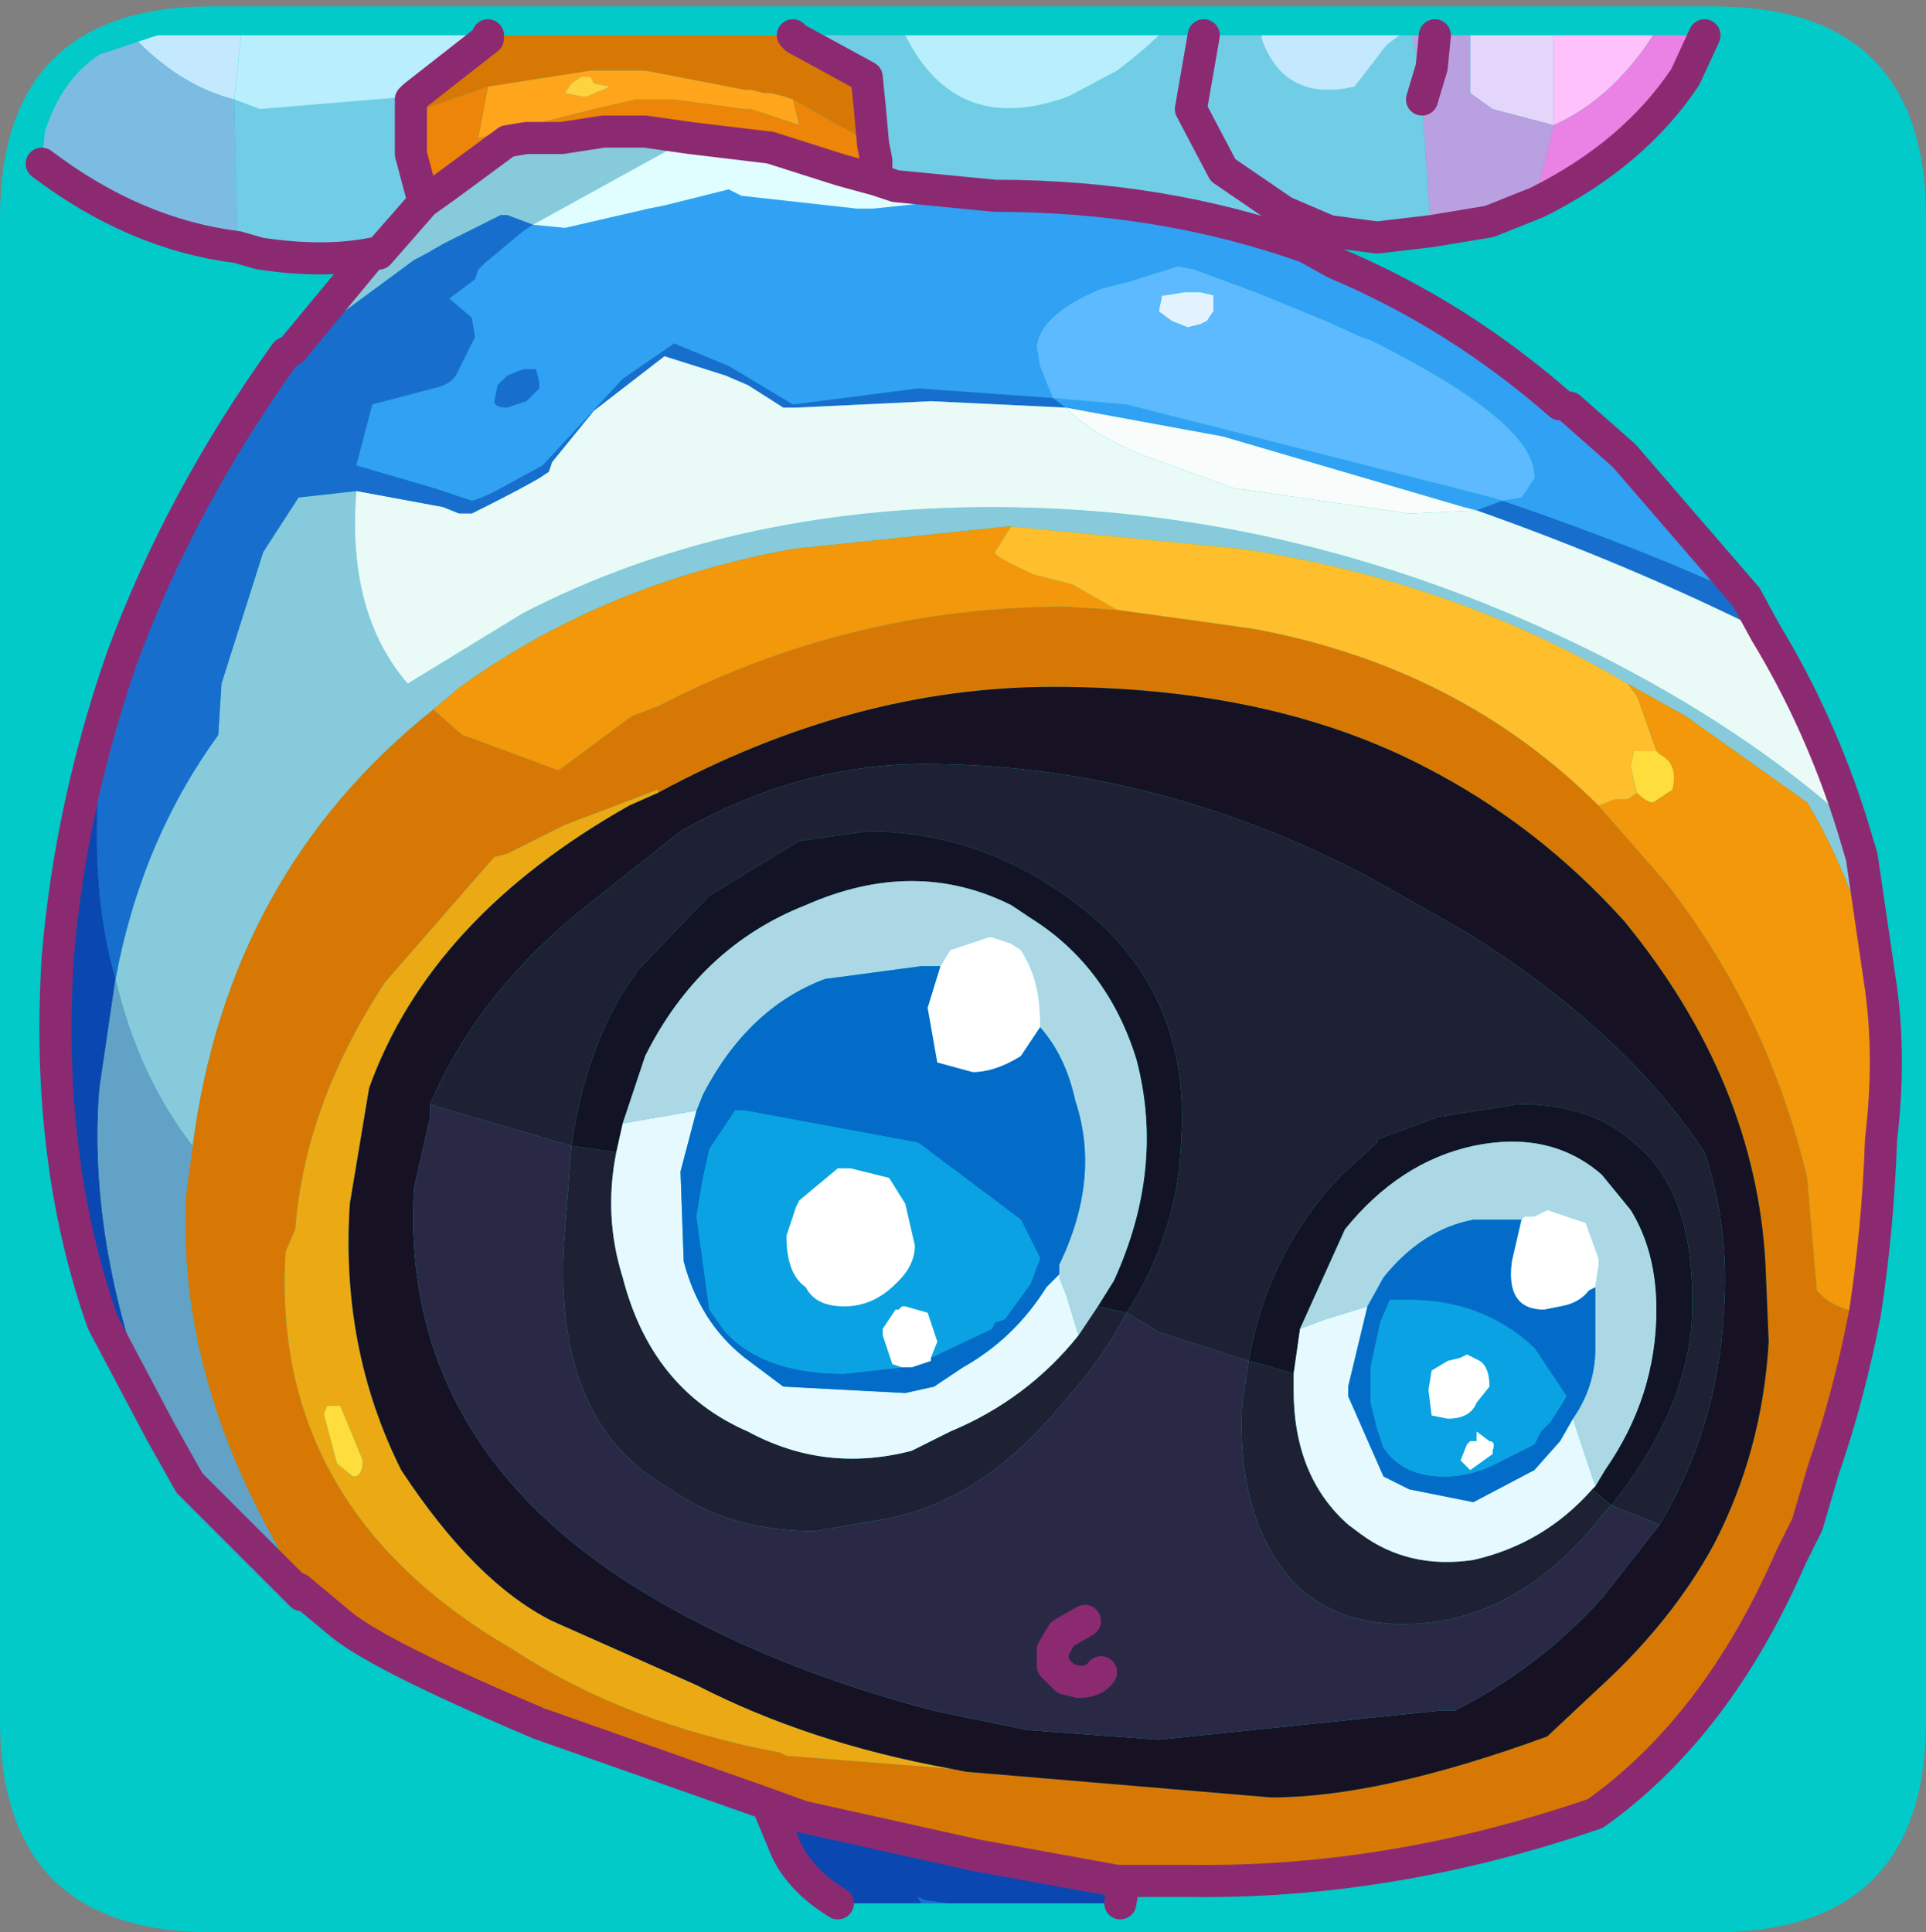 <?xml version="1.0" encoding="UTF-8" standalone="no"?>
<svg xmlns:ffdec="https://www.free-decompiler.com/flash" xmlns:xlink="http://www.w3.org/1999/xlink" ffdec:objectType="frame" height="30.1px" width="30.0px" xmlns="http://www.w3.org/2000/svg">
  <rect width="100%" height="100%" fill="#808080" stroke="none"/>
  <g transform="matrix(1.0, 0.0, 0.0, 1.0, 0.0, 0.0)">
    <use ffdec:characterId="1" height="30.0" transform="matrix(1.0, 0.0, 0.0, 1.0, 0.0, 0.0)" width="30.0" xlink:href="#shape0"/>
    <use ffdec:characterId="3" height="30.0" transform="matrix(1.0, 0.0, 0.0, 1.0, 0.0, 0.1)" width="30.0" xlink:href="#sprite0"/>
  </g>
  <defs>
    <g id="shape0" transform="matrix(1.0, 0.0, 0.0, 1.0, 0.0, 0.0)">
      <path d="M0.0 0.0 L30.0 0.0 30.0 30.0 0.0 30.0 0.0 0.0" fill="#33cc66" fill-opacity="0.0" fill-rule="evenodd" stroke="none"/>
    </g>
    <g id="sprite0" transform="matrix(1.0, 0.0, 0.0, 1.0, 30.0, 30.0)">
      <use ffdec:characterId="2" height="30.0" transform="matrix(1.0, 0.0, 0.0, 1.0, -30.0, -30.0)" width="30.0" xlink:href="#shape1"/>
    </g>
    <g id="shape1" transform="matrix(1.0, 0.0, 0.0, 1.0, 30.0, 30.0)">
      <path d="M0.0 -26.7 L0.0 -3.3 Q0.0 0.0 -3.3 0.0 L-26.7 0.0 Q-30.0 0.0 -30.0 -3.3 L-30.0 -26.7 Q-30.0 -30.0 -26.7 -30.0 L-3.3 -30.0 Q0.0 -30.0 0.0 -26.7" fill="#02cac9" fill-rule="evenodd" stroke="none"/>
      <path d="M-16.4 -27.85 L-16.45 -28.4 -16.5 -28.9 -17.6 -29.5 -17.65 -29.55 -15.9 -29.55 Q-15.1 -27.95 -13.35 -28.6 L-12.6 -29.0 Q-12.2 -29.3 -11.95 -29.55 L-11.25 -29.55 -11.45 -28.4 -10.95 -27.45 -10.0 -26.8 -9.3 -26.5 -10.0 -26.8 -10.95 -27.45 -11.45 -28.4 -11.25 -29.55 -10.35 -29.55 -10.35 -29.5 Q-10.0 -28.5 -8.9 -28.75 L-8.4 -29.4 -8.2 -29.55 -8.0 -29.55 -7.9 -29.05 -7.85 -28.55 -7.75 -27.0 -7.7 -26.5 -8.55 -26.4 -9.3 -26.5 -9.65 -26.25 Q-11.9 -27.05 -14.5 -27.05 L-16.05 -27.2 -16.35 -27.3 -16.35 -27.6 -16.4 -27.85 M-23.55 -28.6 L-23.6 -28.55 -23.6 -28.3 -23.6 -27.7 -23.4 -26.95 -24.1 -26.15 -24.2 -26.15 Q-24.95 -26.0 -25.95 -26.15 L-26.3 -26.25 -26.35 -28.55 -25.95 -28.4 -23.55 -28.6" fill="#71cde5" fill-rule="evenodd" stroke="none"/>
      <path d="M-17.65 -29.55 L-17.6 -29.5 -16.5 -28.9 -16.45 -28.4 -16.4 -27.85 -17.65 -28.55 -17.8 -28.6 -18.0 -28.65 -18.1 -28.65 -18.3 -28.7 -18.4 -28.7 -19.95 -29.0 -20.3 -29.0 -20.6 -29.0 -20.65 -29.0 -20.8 -29.0 -22.4 -28.75 -23.4 -28.4 -23.6 -28.3 -23.6 -28.55 -23.55 -28.6 -22.4 -29.5 -22.4 -29.55 -17.65 -29.55 M-27.0 -12.25 Q-26.45 -16.5 -23.25 -19.05 L-22.8 -18.65 -22.65 -18.6 -21.3 -18.1 -20.15 -18.95 -19.75 -19.1 Q-16.75 -20.65 -13.4 -20.65 L-12.6 -20.6 -11.15 -20.4 -10.45 -20.3 Q-7.25 -19.7 -5.1 -17.55 L-4.05 -16.35 Q-2.45 -14.3 -1.85 -11.75 L-1.7 -10.0 Q-1.45 -9.7 -0.95 -9.65 -1.2 -8.35 -1.6 -7.2 L-1.75 -7.2 -1.85 -6.35 -2.1 -5.85 Q-3.25 -3.2 -5.15 -1.85 -8.35 -0.75 -11.5 -0.8 L-12.5 -0.8 -12.6 -0.8 -14.8 -1.2 -17.5 -1.8 -18.05 -2.0 -21.6 -3.25 Q-24.2 -4.35 -24.75 -4.85 L-25.35 -5.35 -25.7 -6.05 Q-27.25 -8.8 -27.1 -11.5 L-27.0 -12.25 M-19.75 -17.75 L-19.75 -17.8 -21.2 -17.25 -22.1 -16.8 -22.3 -16.75 -24.0 -14.8 Q-25.25 -12.9 -25.4 -10.95 L-25.55 -10.6 Q-25.8 -6.6 -22.0 -4.4 -20.25 -3.25 -17.85 -2.8 L-17.75 -2.75 -15.2 -2.55 -14.95 -2.5 -10.2 -2.1 Q-8.5 -2.1 -5.9 -3.05 L-5.1 -3.8 Q-3.95 -4.85 -3.3 -6.05 -2.55 -7.5 -2.45 -9.2 L-2.5 -10.4 Q-2.65 -13.25 -4.7 -15.75 -6.05 -17.25 -7.8 -18.15 -10.2 -19.4 -13.6 -19.4 -16.7 -19.4 -19.75 -17.75" fill="#d77805" fill-rule="evenodd" stroke="none"/>
      <path d="M-22.4 -28.75 L-20.8 -29.0 -20.65 -29.0 -20.6 -29.0 -20.3 -29.0 -19.95 -29.0 -18.4 -28.7 -18.3 -28.7 -18.1 -28.65 -18.0 -28.65 -17.8 -28.6 -17.65 -28.55 -17.55 -28.15 -18.0 -28.3 -18.3 -28.4 -18.4 -28.4 -19.5 -28.55 -20.1 -28.55 -20.75 -28.4 -22.55 -27.95 -22.4 -28.75 M-20.8 -28.9 L-20.95 -28.9 -21.1 -28.8 -21.2 -28.65 -20.95 -28.6 -20.85 -28.6 -20.5 -28.75 -20.75 -28.8 -20.8 -28.9" fill="#ffa51c" fill-rule="evenodd" stroke="none"/>
      <path d="M-16.4 -27.85 L-16.35 -27.6 -16.35 -27.3 -16.9 -27.45 -18.0 -27.8 -19.25 -27.95 -19.95 -28.05 -20.6 -28.05 -21.25 -27.95 -21.8 -27.95 -22.1 -27.9 -23.05 -27.2 -23.4 -26.95 -23.6 -27.7 -23.6 -28.3 -23.4 -28.4 -22.4 -28.75 -22.55 -27.95 -20.75 -28.4 -20.1 -28.55 -19.5 -28.55 -18.4 -28.4 -18.3 -28.4 -18.0 -28.3 -17.55 -28.15 -17.65 -28.55 -16.4 -27.85" fill="#ec8508" fill-rule="evenodd" stroke="none"/>
      <path d="M-23.4 -26.95 L-23.05 -27.2 -22.1 -27.9 -21.8 -27.95 -21.25 -27.95 -20.6 -28.05 -19.95 -28.05 -19.25 -27.95 -21.7 -26.6 -22.1 -26.75 -22.2 -26.75 -23.1 -26.3 Q-23.35 -26.15 -23.55 -26.05 L-25.45 -24.65 -24.25 -26.1 -24.2 -26.15 -24.1 -26.15 -23.4 -26.95 M-14.25 -21.9 L-14.3 -21.9 -17.65 -21.55 Q-20.65 -21.0 -22.9 -19.35 L-22.95 -19.3 -23.25 -19.05 Q-26.45 -16.5 -27.0 -12.25 -27.85 -13.35 -28.2 -14.85 -27.8 -17.0 -26.6 -18.65 L-26.55 -19.45 -25.9 -21.5 -25.35 -22.35 -24.45 -22.45 Q-24.6 -20.55 -23.65 -19.45 L-21.85 -20.55 Q-18.65 -22.2 -14.55 -22.2 -9.75 -22.2 -5.2 -19.95 -2.8 -18.75 -1.15 -17.25 L-1.0 -16.75 -0.7 -14.7 Q-1.15 -16.45 -1.85 -17.6 L-3.75 -18.95 -4.65 -19.45 Q-7.35 -21.05 -10.65 -21.55 L-14.25 -21.9" fill="#87cadb" fill-rule="evenodd" stroke="none"/>
      <path d="M-14.5 -27.05 Q-11.9 -27.05 -9.65 -26.25 L-9.2 -26.0 Q-7.3 -25.2 -5.7 -23.8 L-5.55 -23.75 -4.7 -23.0 -2.8 -20.8 Q-4.4 -21.55 -6.6 -22.3 L-6.3 -22.35 -6.1 -22.65 Q-6.05 -23.5 -8.65 -24.8 L-8.8 -24.85 -9.35 -25.1 -10.45 -25.55 -11.4 -25.9 -11.65 -25.95 -12.45 -25.7 -12.85 -25.6 Q-13.8 -25.2 -13.85 -24.7 L-13.8 -24.4 -13.6 -23.9 -15.7 -24.05 -17.25 -23.85 -17.65 -23.8 -18.65 -24.4 -19.5 -24.75 -20.3 -24.2 -21.55 -22.85 -22.1 -22.55 Q-22.45 -22.35 -22.65 -22.3 L-23.25 -22.5 -24.45 -22.85 -24.2 -23.8 -23.25 -24.05 Q-23.0 -24.1 -22.9 -24.25 L-22.6 -24.85 -22.65 -25.15 -23.0 -25.45 -22.6 -25.75 -22.55 -25.9 -22.45 -26.0 -21.85 -26.5 -21.7 -26.6 -21.2 -26.55 -19.9 -26.85 -19.65 -26.9 -18.65 -27.15 -18.45 -27.05 -16.65 -26.85 -16.4 -26.85 -14.5 -27.05 M-21.65 -24.35 L-21.85 -24.35 -22.1 -24.25 -22.25 -24.1 -22.3 -23.85 Q-22.3 -23.75 -22.1 -23.75 L-21.8 -23.85 -21.6 -24.05 -21.6 -24.15 -21.65 -24.35 M-13.4 -23.75 L-13.6 -23.9 -12.45 -23.8 -6.75 -22.35 -6.6 -22.3 -7.0 -22.15 -7.2 -22.2 -10.95 -23.3 -13.4 -23.75" fill="#31a1f3" fill-rule="evenodd" stroke="none"/>
      <path d="M-16.35 -27.3 L-16.05 -27.2 -14.5 -27.05 -16.4 -26.85 -16.65 -26.85 -18.45 -27.05 -18.65 -27.15 -19.65 -26.9 -19.9 -26.85 -21.2 -26.55 -21.7 -26.6 -19.25 -27.95 -18.0 -27.8 -16.9 -27.45 -16.35 -27.3" fill="#e0fdff" fill-rule="evenodd" stroke="none"/>
      <path d="M-8.2 -29.55 L-8.4 -29.4 -8.9 -28.75 Q-10.0 -28.5 -10.35 -29.5 L-10.35 -29.55 -8.2 -29.55 M-27.85 -29.45 L-27.55 -29.55 -26.25 -29.55 -26.25 -29.5 -26.35 -28.55 Q-27.15 -28.75 -27.85 -29.45" fill="#c4e8fe" fill-rule="evenodd" stroke="none"/>
      <path d="M-11.95 -29.55 Q-12.2 -29.3 -12.6 -29.0 L-13.35 -28.6 Q-15.1 -27.95 -15.9 -29.55 L-11.95 -29.55 M-22.4 -29.55 L-22.4 -29.5 -23.55 -28.6 -25.95 -28.4 -26.35 -28.55 -26.25 -29.5 -26.25 -29.55 -22.4 -29.55" fill="#b9eefc" fill-rule="evenodd" stroke="none"/>
      <path d="M-11.5 -25.55 L-11.4 -25.55 -11.3 -25.55 -11.1 -25.5 -11.1 -25.25 -11.2 -25.1 -11.3 -25.05 -11.5 -25.0 -11.75 -25.1 -11.95 -25.25 -11.9 -25.5 -11.85 -25.5 -11.55 -25.55 -11.5 -25.55" fill="#e2f3ff" fill-rule="evenodd" stroke="none"/>
      <path d="M-13.6 -23.9 L-13.8 -24.4 -13.85 -24.7 Q-13.8 -25.2 -12.85 -25.6 L-12.45 -25.7 -11.65 -25.95 -11.4 -25.9 -10.45 -25.55 -9.35 -25.1 -8.8 -24.85 -8.65 -24.8 Q-6.05 -23.5 -6.1 -22.65 L-6.3 -22.35 -6.6 -22.3 -6.75 -22.35 -12.45 -23.8 -13.6 -23.9 M-11.5 -25.55 L-11.55 -25.55 -11.85 -25.5 -11.9 -25.5 -11.95 -25.25 -11.75 -25.1 -11.5 -25.0 -11.3 -25.05 -11.2 -25.1 -11.1 -25.25 -11.1 -25.5 -11.3 -25.55 -11.4 -25.55 -11.5 -25.55" fill="#5dbaff" fill-rule="evenodd" stroke="none"/>
      <path d="M-7.1 -29.55 L-5.8 -29.55 -5.8 -28.15 -6.75 -28.4 -7.1 -28.65 -7.1 -28.8 -7.1 -29.55 M-7.9 -29.05 L-7.7 -29.05 -7.85 -28.55 -7.9 -29.05" fill="#e4d6fa" fill-rule="evenodd" stroke="none"/>
      <path d="M-8.0 -29.55 L-7.65 -29.55 -7.1 -29.55 -7.1 -28.8 -7.1 -28.65 -6.75 -28.4 -5.8 -28.15 -6.05 -27.15 -6.05 -26.95 -6.8 -26.65 -7.7 -26.5 -7.75 -27.0 -7.85 -28.55 -7.7 -29.05 -7.9 -29.05 -8.0 -29.55 M-7.65 -29.55 L-7.7 -29.05 -7.65 -29.55" fill="#b9a0e0" fill-rule="evenodd" stroke="none"/>
      <path d="M-5.8 -29.55 L-4.25 -29.55 Q-4.9 -28.55 -5.8 -28.15 L-5.8 -29.55" fill="#ffc1fc" fill-rule="evenodd" stroke="none"/>
      <path d="M-4.25 -29.55 L-3.45 -29.55 -3.75 -28.9 Q-4.55 -27.7 -6.05 -26.95 L-6.05 -27.15 -5.8 -28.15 Q-4.9 -28.55 -4.25 -29.55" fill="#e982e4" fill-rule="evenodd" stroke="none"/>
      <path d="M-27.85 -29.45 Q-27.15 -28.75 -26.35 -28.55 L-26.3 -26.25 Q-27.9 -26.45 -29.35 -27.55 L-29.3 -28.05 Q-29.05 -28.85 -28.45 -29.25 L-27.85 -29.45" fill="#7cbce2" fill-rule="evenodd" stroke="none"/>
      <path d="M-20.8 -28.9 L-20.75 -28.8 -20.5 -28.75 -20.85 -28.6 -20.95 -28.6 -21.2 -28.65 -21.1 -28.8 -20.95 -28.9 -20.8 -28.9" fill="#ffd23f" fill-rule="evenodd" stroke="none"/>
      <path d="M-25.45 -24.65 L-23.55 -26.05 Q-23.35 -26.15 -23.1 -26.3 L-22.2 -26.75 -22.1 -26.75 -21.7 -26.6 -21.85 -26.5 -22.45 -26.0 -22.55 -25.9 -22.6 -25.75 -23.0 -25.45 -22.65 -25.15 -22.6 -24.85 -22.9 -24.25 Q-23.0 -24.1 -23.25 -24.05 L-24.2 -23.8 -24.45 -22.85 -23.25 -22.5 -22.65 -22.3 Q-22.45 -22.35 -22.1 -22.55 L-21.55 -22.85 -20.3 -24.2 -19.5 -24.75 -18.65 -24.4 -17.65 -23.8 -17.25 -23.85 -15.7 -24.05 -13.6 -23.9 -13.4 -23.75 -15.5 -23.85 -17.6 -23.75 -17.75 -23.75 -17.8 -23.75 -18.35 -24.1 -18.7 -24.25 -19.65 -24.55 -20.75 -23.7 -21.4 -22.9 -21.45 -22.75 -21.6 -22.65 Q-21.95 -22.45 -22.45 -22.2 L-22.65 -22.1 -22.85 -22.1 -23.1 -22.2 -24.45 -22.45 -25.35 -22.35 -25.9 -21.5 -26.55 -19.45 -26.6 -18.65 Q-27.8 -17.0 -28.2 -14.85 -28.6 -16.25 -28.45 -18.05 L-28.1 -19.85 Q-27.2 -22.3 -25.55 -24.6 L-25.45 -24.65 M-6.6 -22.3 Q-4.4 -21.55 -2.8 -20.8 L-2.5 -20.25 Q-4.6 -21.3 -7.0 -22.15 L-6.6 -22.3 M-21.65 -24.35 L-21.6 -24.15 -21.6 -24.05 -21.8 -23.85 -22.1 -23.75 Q-22.3 -23.75 -22.3 -23.85 L-22.25 -24.1 -22.1 -24.25 -21.85 -24.35 -21.65 -24.35 M-15.65 -0.45 L-15.7 -0.55 -15.6 -0.5 -15.25 -0.45 -15.65 -0.45" fill="#186ecd" fill-rule="evenodd" stroke="none"/>
      <path d="M-24.45 -22.45 L-23.1 -22.2 -22.85 -22.1 -22.65 -22.1 -22.45 -22.2 Q-21.95 -22.45 -21.6 -22.65 L-21.45 -22.75 -21.4 -22.9 -20.75 -23.7 -19.65 -24.55 -18.7 -24.25 -18.35 -24.1 -17.8 -23.75 -17.75 -23.75 -17.6 -23.75 -15.5 -23.85 -13.4 -23.75 Q-12.85 -23.2 -11.75 -22.85 L-10.8 -22.5 -8.05 -22.1 -7.0 -22.15 Q-4.6 -21.3 -2.5 -20.25 -1.65 -18.85 -1.15 -17.25 -2.8 -18.75 -5.2 -19.95 -9.75 -22.2 -14.55 -22.2 -18.65 -22.2 -21.85 -20.55 L-23.65 -19.45 Q-24.6 -20.55 -24.45 -22.45" fill="#eafaf7" fill-rule="evenodd" stroke="none"/>
      <path d="M-23.25 -19.05 L-22.95 -19.3 -22.9 -19.35 Q-20.65 -21.0 -17.65 -21.55 L-14.3 -21.9 -14.25 -21.9 -14.5 -21.5 Q-14.55 -21.45 -13.9 -21.15 L-13.3 -21.0 -12.6 -20.6 -13.4 -20.65 Q-16.75 -20.65 -19.75 -19.1 L-20.15 -18.95 -21.3 -18.1 -22.65 -18.6 -22.8 -18.65 -23.25 -19.05 M-4.65 -19.45 L-3.75 -18.95 -1.85 -17.6 Q-1.15 -16.45 -0.7 -14.7 -0.55 -13.6 -0.7 -12.35 -0.75 -10.95 -0.95 -9.65 -1.45 -9.7 -1.7 -10.0 L-1.85 -11.75 Q-2.45 -14.3 -4.05 -16.35 L-5.1 -17.55 -4.85 -17.65 -4.65 -17.65 -4.5 -17.75 Q-4.35 -17.6 -4.25 -17.6 L-3.95 -17.8 Q-3.85 -18.2 -4.15 -18.35 L-4.2 -18.4 -4.5 -19.25 -4.65 -19.45" fill="#f3970b" fill-rule="evenodd" stroke="none"/>
      <path d="M-28.2 -14.85 L-28.45 -13.15 Q-28.65 -10.65 -27.5 -7.8 L-28.4 -9.5 Q-29.3 -12.05 -29.1 -15.2 -28.9 -17.55 -28.1 -19.85 L-28.45 -18.05 Q-28.6 -16.25 -28.2 -14.85 M-18.05 -2.0 L-17.5 -1.8 -14.8 -1.2 -12.6 -0.8 -12.5 -0.8 -12.5 -0.75 -12.55 -0.45 -15.25 -0.45 -15.6 -0.5 -15.7 -0.55 -15.65 -0.45 -16.95 -0.45 Q-17.6 -0.85 -17.8 -1.4 L-18.05 -2.0" fill="#0b47b1" fill-rule="evenodd" stroke="none"/>
      <path d="M-28.2 -14.85 Q-27.85 -13.35 -27.0 -12.25 L-27.1 -11.5 Q-27.25 -8.8 -25.7 -6.05 L-25.75 -6.0 -26.05 -6.25 -26.1 -6.25 -26.15 -6.15 -25.3 -5.25 -27.05 -7.0 -27.5 -7.8 Q-28.65 -10.65 -28.45 -13.15 L-28.2 -14.85" fill="#62a2c6" fill-rule="evenodd" stroke="none"/>
      <path d="M-15.2 -2.55 L-17.75 -2.75 -17.85 -2.8 Q-20.25 -3.25 -22.0 -4.4 -25.8 -6.6 -25.55 -10.6 L-25.4 -10.95 Q-25.25 -12.9 -24.0 -14.8 L-22.3 -16.75 -22.1 -16.8 -21.2 -17.25 -19.75 -17.8 -19.75 -17.75 -20.2 -17.55 Q-23.3 -15.8 -24.25 -13.15 L-24.55 -11.35 Q-24.7 -9.1 -23.75 -7.2 -22.6 -5.45 -21.4 -4.85 L-19.15 -3.85 Q-17.4 -2.95 -15.2 -2.55 M-24.95 -8.05 L-24.75 -7.3 -24.5 -7.1 Q-24.35 -7.1 -24.35 -7.35 L-24.7 -8.2 -24.9 -8.2 -24.95 -8.1 -24.95 -8.05 M-1.85 -6.35 L-1.75 -7.2 -1.6 -7.2 -1.85 -6.35" fill="#eba914" fill-rule="evenodd" stroke="none"/>
      <path d="M-23.3 -12.9 L-23.3 -12.7 -23.55 -11.6 Q-23.8 -7.4 -19.55 -5.05 -17.75 -4.05 -15.45 -3.45 L-14.0 -3.15 -11.95 -3.0 -7.6 -3.45 -7.35 -3.45 Q-6.05 -4.1 -5.05 -5.2 L-4.15 -6.35 Q-3.25 -7.85 -3.15 -9.65 -3.05 -10.95 -3.45 -12.15 -4.7 -14.05 -7.2 -15.6 L-8.7 -16.45 Q-12.05 -18.2 -15.6 -18.2 -17.55 -18.2 -19.4 -17.15 L-20.85 -16.0 Q-22.55 -14.65 -23.3 -12.9 M-19.75 -17.75 Q-16.7 -19.4 -13.6 -19.4 -10.2 -19.4 -7.8 -18.15 -6.05 -17.25 -4.7 -15.75 -2.65 -13.25 -2.5 -10.4 L-2.45 -9.2 Q-2.55 -7.5 -3.3 -6.05 -3.95 -4.85 -5.1 -3.8 L-5.9 -3.05 Q-8.5 -2.1 -10.2 -2.1 L-14.95 -2.5 -15.2 -2.55 Q-17.4 -2.95 -19.15 -3.85 L-21.4 -4.85 Q-22.6 -5.45 -23.75 -7.2 -24.7 -9.1 -24.55 -11.35 L-24.25 -13.15 Q-23.3 -15.8 -20.2 -17.55 L-19.75 -17.75" fill="#161223" fill-rule="evenodd" stroke="none"/>
      <path d="M-4.15 -6.35 L-4.9 -6.65 -5.0 -6.55 Q-6.35 -4.8 -8.15 -4.8 -9.2 -4.8 -9.85 -5.45 -10.75 -6.45 -10.65 -8.25 L-10.55 -8.9 -11.95 -9.35 -12.45 -9.65 Q-12.85 -8.9 -13.4 -8.3 -14.65 -6.75 -16.15 -6.45 L-17.3 -6.25 Q-18.65 -6.25 -19.55 -6.9 -21.45 -7.95 -21.2 -10.95 L-21.1 -12.25 -23.15 -12.85 -23.3 -12.9 Q-22.55 -14.65 -20.85 -16.0 L-19.4 -17.15 Q-17.55 -18.2 -15.6 -18.2 -12.05 -18.2 -8.7 -16.45 L-7.2 -15.6 Q-4.7 -14.05 -3.45 -12.15 -3.05 -10.95 -3.15 -9.65 -3.25 -7.85 -4.15 -6.35 M-20.4 -12.15 Q-20.6 -11.15 -20.3 -10.2 -19.85 -8.45 -18.35 -7.8 -17.15 -7.15 -15.8 -7.5 L-15.2 -7.8 Q-14.0 -8.3 -13.2 -9.3 L-12.9 -9.75 -12.45 -9.65 Q-11.65 -10.9 -11.6 -12.35 -11.45 -14.65 -13.2 -16.0 -14.7 -17.15 -16.5 -17.15 L-17.55 -17.0 -18.95 -16.15 -20.05 -15.0 Q-20.85 -13.95 -21.1 -12.25 L-20.4 -12.15 M-5.2 -6.9 L-4.9 -6.65 Q-3.75 -8.1 -3.65 -9.5 -3.55 -11.5 -4.55 -12.3 -5.2 -12.9 -6.35 -12.9 L-7.6 -12.7 -8.55 -12.35 -8.55 -12.3 -9.1 -11.8 Q-10.25 -10.6 -10.55 -8.9 L-10.35 -8.85 -9.85 -8.7 -9.85 -8.45 Q-9.85 -7.1 -9.0 -6.35 L-8.8 -6.2 Q-8.05 -5.65 -7.05 -5.8 -5.95 -6.05 -5.2 -6.9" fill="#1e2133" fill-rule="evenodd" stroke="none"/>
      <path d="M-23.3 -12.9 L-23.15 -12.85 -21.1 -12.25 -21.2 -10.95 Q-21.45 -7.95 -19.55 -6.9 -18.65 -6.25 -17.3 -6.25 L-16.15 -6.45 Q-14.65 -6.75 -13.4 -8.3 -12.85 -8.9 -12.45 -9.65 L-11.95 -9.35 -10.55 -8.9 -10.65 -8.25 Q-10.75 -6.45 -9.85 -5.45 -9.2 -4.8 -8.15 -4.8 -6.35 -4.8 -5.0 -6.55 L-4.9 -6.65 -4.15 -6.35 -5.05 -5.2 Q-6.05 -4.1 -7.35 -3.45 L-7.6 -3.45 -11.95 -3.0 -14.0 -3.15 -15.45 -3.45 Q-17.75 -4.05 -19.55 -5.05 -23.8 -7.4 -23.55 -11.6 L-23.3 -12.7 -23.3 -12.9 M-12.85 -4.05 Q-12.95 -3.9 -13.2 -3.9 L-13.4 -3.95 -13.6 -4.15 -13.6 -4.4 -13.45 -4.65 -13.1 -4.85 -13.45 -4.65 -13.6 -4.4 -13.6 -4.15 -13.4 -3.95 -13.2 -3.9 Q-12.95 -3.9 -12.85 -4.05" fill="#292946" fill-rule="evenodd" stroke="none"/>
      <path d="M-20.3 -12.6 L-20.4 -12.15 -21.1 -12.25 Q-20.85 -13.95 -20.05 -15.0 L-18.95 -16.15 -17.55 -17.0 -16.5 -17.15 Q-14.7 -17.15 -13.2 -16.0 -11.45 -14.65 -11.6 -12.35 -11.65 -10.9 -12.45 -9.65 L-12.9 -9.75 -12.65 -10.15 Q-11.85 -11.9 -12.3 -13.6 -12.75 -15.05 -13.95 -15.8 L-14.25 -16.0 Q-15.75 -16.75 -17.45 -16.0 -19.1 -15.35 -19.95 -13.65 L-20.3 -12.6 M-9.85 -8.7 L-10.35 -8.85 -10.55 -8.9 Q-10.25 -10.6 -9.1 -11.8 L-8.55 -12.3 -8.55 -12.35 -7.6 -12.7 -6.35 -12.9 Q-5.2 -12.9 -4.55 -12.3 -3.55 -11.5 -3.65 -9.5 -3.75 -8.1 -4.9 -6.65 L-5.2 -6.9 -5.15 -6.95 -5.0 -7.2 Q-4.2 -8.35 -4.2 -9.7 -4.2 -10.6 -4.6 -11.25 L-5.05 -11.8 Q-5.85 -12.5 -7.05 -12.25 -8.2 -12.0 -9.05 -10.95 L-9.75 -9.4 -9.85 -8.7" fill="#121425" fill-rule="evenodd" stroke="none"/>
      <path d="M-13.2 -9.3 Q-14.0 -8.3 -15.2 -7.8 L-15.8 -7.5 Q-17.15 -7.15 -18.35 -7.8 -19.85 -8.45 -20.3 -10.2 -20.6 -11.15 -20.4 -12.15 L-20.3 -12.6 -19.15 -12.8 -19.4 -11.85 -19.35 -10.45 Q-19.1 -9.5 -18.4 -8.95 L-17.8 -8.5 -15.9 -8.4 -15.45 -8.5 -15.0 -8.8 Q-14.2 -9.25 -13.7 -10.05 L-13.5 -10.25 -13.5 -10.2 -13.4 -9.95 -13.2 -9.3 M-9.85 -8.7 L-9.75 -9.4 -9.35 -9.55 -8.7 -9.75 -9.0 -8.5 -9.0 -8.35 -8.45 -7.1 -8.05 -6.9 -7.05 -6.7 -6.1 -7.2 -5.7 -7.65 -5.5 -8.0 -5.15 -6.95 -5.2 -6.9 Q-5.95 -6.05 -7.05 -5.8 -8.05 -5.65 -8.8 -6.2 L-9.0 -6.35 Q-9.85 -7.1 -9.85 -8.45 L-9.85 -8.7" fill="#e5f9ff" fill-rule="evenodd" stroke="none"/>
      <path d="M-24.95 -8.05 L-24.95 -8.1 -24.9 -8.2 -24.7 -8.2 -24.35 -7.35 Q-24.35 -7.1 -24.5 -7.1 L-24.75 -7.3 -24.95 -8.05 M-4.2 -18.4 L-4.15 -18.35 Q-3.85 -18.2 -3.95 -17.8 L-4.25 -17.6 Q-4.35 -17.6 -4.5 -17.75 L-4.6 -18.15 -4.55 -18.4 -4.4 -18.4 -4.2 -18.4" fill="#ffdd3c" fill-rule="evenodd" stroke="none"/>
      <path d="M-14.25 -21.9 L-10.65 -21.55 Q-7.35 -21.05 -4.65 -19.45 L-4.5 -19.25 -4.2 -18.4 -4.4 -18.4 -4.55 -18.4 -4.6 -18.15 -4.5 -17.75 -4.65 -17.65 -4.85 -17.65 -5.1 -17.55 Q-7.25 -19.7 -10.45 -20.3 L-11.15 -20.4 -12.6 -20.6 -13.3 -21.0 -13.9 -21.15 Q-14.55 -21.45 -14.5 -21.5 L-14.25 -21.9" fill="#ffbe2c" fill-rule="evenodd" stroke="none"/>
      <path d="M-7.0 -22.15 L-8.05 -22.1 -10.8 -22.5 -11.75 -22.85 Q-12.85 -23.2 -13.4 -23.75 L-10.95 -23.3 -7.2 -22.2 -7.0 -22.15" fill="#f8fcfb" fill-rule="evenodd" stroke="none"/>
      <path d="M-13.2 -9.3 L-13.4 -9.95 -13.5 -10.2 -13.5 -10.25 -13.5 -10.4 Q-12.85 -11.75 -13.25 -12.95 -13.4 -13.65 -13.8 -14.1 L-13.8 -14.2 Q-13.8 -14.85 -14.1 -15.3 L-14.25 -15.4 -14.55 -15.5 -14.6 -15.5 -15.2 -15.3 -15.35 -15.05 -15.65 -15.05 -17.15 -14.85 Q-18.35 -14.4 -19.05 -13.05 L-19.15 -12.8 -20.3 -12.6 -19.95 -13.65 Q-19.1 -15.35 -17.45 -16.0 -15.75 -16.75 -14.25 -16.0 L-13.95 -15.8 Q-12.75 -15.05 -12.3 -13.6 -11.85 -11.9 -12.65 -10.15 L-12.9 -9.75 -13.2 -9.3 M-9.75 -9.4 L-9.05 -10.95 Q-8.2 -12.0 -7.05 -12.25 -5.85 -12.5 -5.05 -11.8 L-4.6 -11.25 Q-4.2 -10.6 -4.2 -9.7 -4.2 -8.35 -5.0 -7.2 L-5.15 -6.95 -5.5 -8.0 Q-5.15 -8.5 -5.15 -9.1 L-5.15 -9.3 -5.15 -9.5 -5.15 -10.05 -5.1 -10.4 -5.1 -10.5 -5.3 -11.05 -5.9 -11.25 -6.1 -11.15 -6.25 -11.15 -6.3 -11.1 -7.05 -11.1 Q-7.85 -10.95 -8.45 -10.2 L-8.7 -9.75 -9.35 -9.55 -9.75 -9.4" fill="#acd8e5" fill-rule="evenodd" stroke="none"/>
      <path d="M-13.5 -10.25 L-13.7 -10.05 Q-14.2 -9.25 -15.0 -8.8 L-15.45 -8.5 -15.9 -8.4 -17.8 -8.5 -18.4 -8.95 Q-19.1 -9.5 -19.35 -10.45 L-19.4 -11.85 -19.15 -12.8 -19.05 -13.05 Q-18.35 -14.4 -17.15 -14.85 L-15.65 -15.05 -15.35 -15.05 -15.55 -14.4 -15.4 -13.55 -14.85 -13.4 Q-14.5 -13.4 -14.1 -13.65 L-13.8 -14.1 Q-13.4 -13.65 -13.25 -12.95 -12.85 -11.75 -13.5 -10.4 L-13.5 -10.25 M-15.5 -8.95 L-14.55 -9.4 -14.5 -9.5 -14.35 -9.55 -13.95 -10.1 -13.8 -10.5 -14.1 -11.1 -15.7 -12.3 -18.4 -12.8 -18.55 -12.8 -18.95 -12.2 -19.05 -11.75 -19.15 -11.15 -18.95 -9.7 -18.7 -9.35 Q-18.1 -8.7 -16.85 -8.7 L-15.95 -8.8 -15.8 -8.8 -15.5 -8.9 -15.5 -8.95 M-5.15 -10.05 L-5.15 -9.5 -5.15 -9.3 -5.15 -9.1 Q-5.15 -8.5 -5.5 -8.0 L-5.7 -7.65 -6.1 -7.2 -7.05 -6.7 -8.05 -6.9 -8.45 -7.1 -9.0 -8.35 -9.0 -8.5 -8.7 -9.75 -8.45 -10.2 Q-7.85 -10.95 -7.05 -11.1 L-6.3 -11.1 -6.45 -10.45 Q-6.55 -9.7 -5.95 -9.7 L-5.7 -9.75 Q-5.4 -9.8 -5.25 -10.0 L-5.15 -10.05 M-8.35 -9.85 L-8.5 -9.5 -8.65 -8.8 -8.65 -8.25 -8.55 -7.85 -8.45 -7.55 Q-8.15 -7.1 -7.5 -7.1 -7.05 -7.1 -6.6 -7.35 L-6.1 -7.6 -6.0 -7.8 -5.85 -7.95 -5.6 -8.35 -6.1 -9.1 Q-6.9 -9.85 -8.05 -9.85 L-8.35 -9.85" fill="#036cc9" fill-rule="evenodd" stroke="none"/>
      <path d="M-15.95 -8.8 L-16.85 -8.7 Q-18.1 -8.7 -18.7 -9.35 L-18.95 -9.7 -19.15 -11.15 -19.05 -11.75 -18.95 -12.2 -18.55 -12.8 -18.4 -12.8 -15.7 -12.3 -14.1 -11.1 -13.8 -10.5 -13.95 -10.1 -14.35 -9.55 -14.5 -9.5 -14.55 -9.4 -15.5 -8.95 -15.4 -9.2 -15.55 -9.65 -15.9 -9.75 -15.95 -9.75 -16.0 -9.7 -16.05 -9.7 -16.15 -9.55 -16.25 -9.4 -16.25 -9.3 -16.1 -8.85 -15.95 -8.8 M-16.15 -11.75 L-16.75 -11.9 -16.95 -11.9 -17.55 -11.4 -17.6 -11.3 -17.75 -10.85 Q-17.75 -10.25 -17.45 -10.05 -17.3 -9.75 -16.85 -9.75 -16.4 -9.75 -16.05 -10.1 L-16.0 -10.15 Q-15.75 -10.4 -15.75 -10.7 L-15.9 -11.35 -16.15 -11.75 M-8.35 -9.85 L-8.05 -9.85 Q-6.9 -9.85 -6.1 -9.1 L-5.6 -8.35 -5.85 -7.95 -6.0 -7.8 -6.1 -7.6 -6.6 -7.35 Q-7.05 -7.1 -7.5 -7.1 -8.15 -7.1 -8.45 -7.55 L-8.55 -7.85 -8.65 -8.25 -8.65 -8.8 -8.5 -9.5 -8.35 -9.85 M-7.7 -8.05 L-7.45 -8.0 Q-7.1 -8.0 -7.0 -8.25 L-6.8 -8.5 Q-6.8 -8.8 -6.95 -8.9 L-7.15 -9.0 -7.25 -8.95 -7.45 -8.9 -7.7 -8.75 -7.75 -8.45 -7.7 -8.05 M-7.1 -7.2 L-6.75 -7.45 -6.75 -7.5 Q-6.7 -7.65 -6.8 -7.65 L-7.0 -7.8 -7.0 -7.65 -7.1 -7.65 -7.15 -7.6 -7.25 -7.35 -7.1 -7.2" fill="#0aa2e3" fill-rule="evenodd" stroke="none"/>
      <path d="M-15.35 -15.05 L-15.2 -15.3 -14.6 -15.5 -14.55 -15.5 -14.25 -15.4 -14.1 -15.3 Q-13.8 -14.85 -13.8 -14.2 L-13.8 -14.1 -14.1 -13.65 Q-14.5 -13.4 -14.85 -13.4 L-15.4 -13.55 -15.55 -14.4 -15.35 -15.05 M-15.95 -8.8 L-16.1 -8.85 -16.25 -9.3 -16.25 -9.4 -16.15 -9.55 -16.05 -9.7 -16.0 -9.7 -15.95 -9.75 -15.9 -9.75 -15.55 -9.65 -15.4 -9.2 -15.5 -8.95 -15.5 -8.9 -15.8 -8.8 -15.95 -8.8 M-16.15 -11.75 L-15.9 -11.35 -15.75 -10.7 Q-15.75 -10.4 -16.0 -10.15 L-16.05 -10.1 Q-16.4 -9.75 -16.85 -9.75 -17.3 -9.75 -17.45 -10.05 -17.75 -10.25 -17.75 -10.85 L-17.6 -11.3 -17.55 -11.4 -16.95 -11.9 -16.75 -11.9 -16.15 -11.75 M-6.3 -11.1 L-6.25 -11.15 -6.1 -11.15 -5.9 -11.25 -5.3 -11.05 -5.1 -10.5 -5.1 -10.4 -5.15 -10.05 -5.25 -10.0 Q-5.4 -9.8 -5.7 -9.75 L-5.95 -9.7 Q-6.55 -9.7 -6.45 -10.45 L-6.3 -11.1 M-7.7 -8.05 L-7.75 -8.45 -7.7 -8.75 -7.45 -8.9 -7.25 -8.95 -7.15 -9.0 -6.95 -8.9 Q-6.8 -8.8 -6.8 -8.5 L-7.0 -8.25 Q-7.1 -8.0 -7.45 -8.0 L-7.7 -8.05 M-7.1 -7.2 L-7.25 -7.35 -7.15 -7.6 -7.1 -7.65 -7.0 -7.65 -7.0 -7.8 -6.8 -7.65 Q-6.7 -7.65 -6.75 -7.5 L-6.75 -7.45 -7.1 -7.2" fill="#ffffff" fill-rule="evenodd" stroke="none"/>
      <path d="M-17.65 -29.55 L-17.6 -29.5 -16.5 -28.9 -16.45 -28.4 -16.4 -27.85 -16.35 -27.6 -16.35 -27.3 -16.05 -27.2 -14.5 -27.05 Q-11.9 -27.05 -9.65 -26.25 L-9.3 -26.5 -10.0 -26.8 -10.95 -27.45 -11.45 -28.4 -11.25 -29.55 M-22.4 -29.55 L-22.4 -29.5 -23.55 -28.6 -23.6 -28.55 -23.6 -28.3 -23.6 -27.7 -23.4 -26.95 -24.1 -26.15 -24.2 -26.15 -24.25 -26.1 -25.45 -24.65 -25.55 -24.6 Q-27.2 -22.3 -28.1 -19.85 -28.9 -17.55 -29.1 -15.2 -29.3 -12.05 -28.4 -9.5 L-27.5 -7.8 -27.05 -7.0 -25.3 -5.25 M-19.25 -27.95 L-19.95 -28.05 -20.6 -28.05 -21.25 -27.95 -21.8 -27.95 -22.1 -27.9 -23.05 -27.2 -23.4 -26.95 M-19.25 -27.95 L-18.0 -27.8 -16.9 -27.45 -16.35 -27.3 M-2.8 -20.8 L-4.7 -23.0 -5.55 -23.75 M-5.7 -23.8 Q-7.3 -25.2 -9.2 -26.0 L-9.65 -26.25 M-3.45 -29.55 L-3.75 -28.9 Q-4.55 -27.7 -6.05 -26.95 L-6.8 -26.65 -7.7 -26.5 -8.55 -26.4 -9.3 -26.5 M-7.7 -29.05 L-7.65 -29.55 M-7.7 -29.05 L-7.85 -28.55 M-26.3 -26.25 L-25.95 -26.15 Q-24.95 -26.0 -24.2 -26.15 M-29.35 -27.55 Q-27.9 -26.45 -26.3 -26.25 M-2.5 -20.25 L-2.8 -20.8 M-0.7 -14.7 L-1.0 -16.75 -1.15 -17.25 Q-1.65 -18.85 -2.5 -20.25 M-25.35 -5.35 L-24.75 -4.85 Q-24.2 -4.35 -21.6 -3.25 L-18.05 -2.0 -17.5 -1.8 -14.8 -1.2 -12.6 -0.8 -12.5 -0.8 -11.5 -0.8 Q-8.35 -0.75 -5.15 -1.85 -3.25 -3.2 -2.1 -5.85 L-1.85 -6.35 -1.6 -7.2 Q-1.2 -8.35 -0.95 -9.65 -0.75 -10.95 -0.7 -12.35 -0.55 -13.6 -0.7 -14.7 M-16.95 -0.45 Q-17.6 -0.85 -17.8 -1.4 L-18.05 -2.0 M-12.55 -0.45 L-12.5 -0.75 -12.5 -0.8 M-13.1 -4.85 L-13.45 -4.65 -13.6 -4.4 -13.6 -4.15 -13.4 -3.95 -13.2 -3.9 Q-12.95 -3.9 -12.85 -4.05" fill="none" stroke="#8c2a71" stroke-linecap="round" stroke-linejoin="round" stroke-width="0.5"/>
    </g>
  </defs>
</svg>
